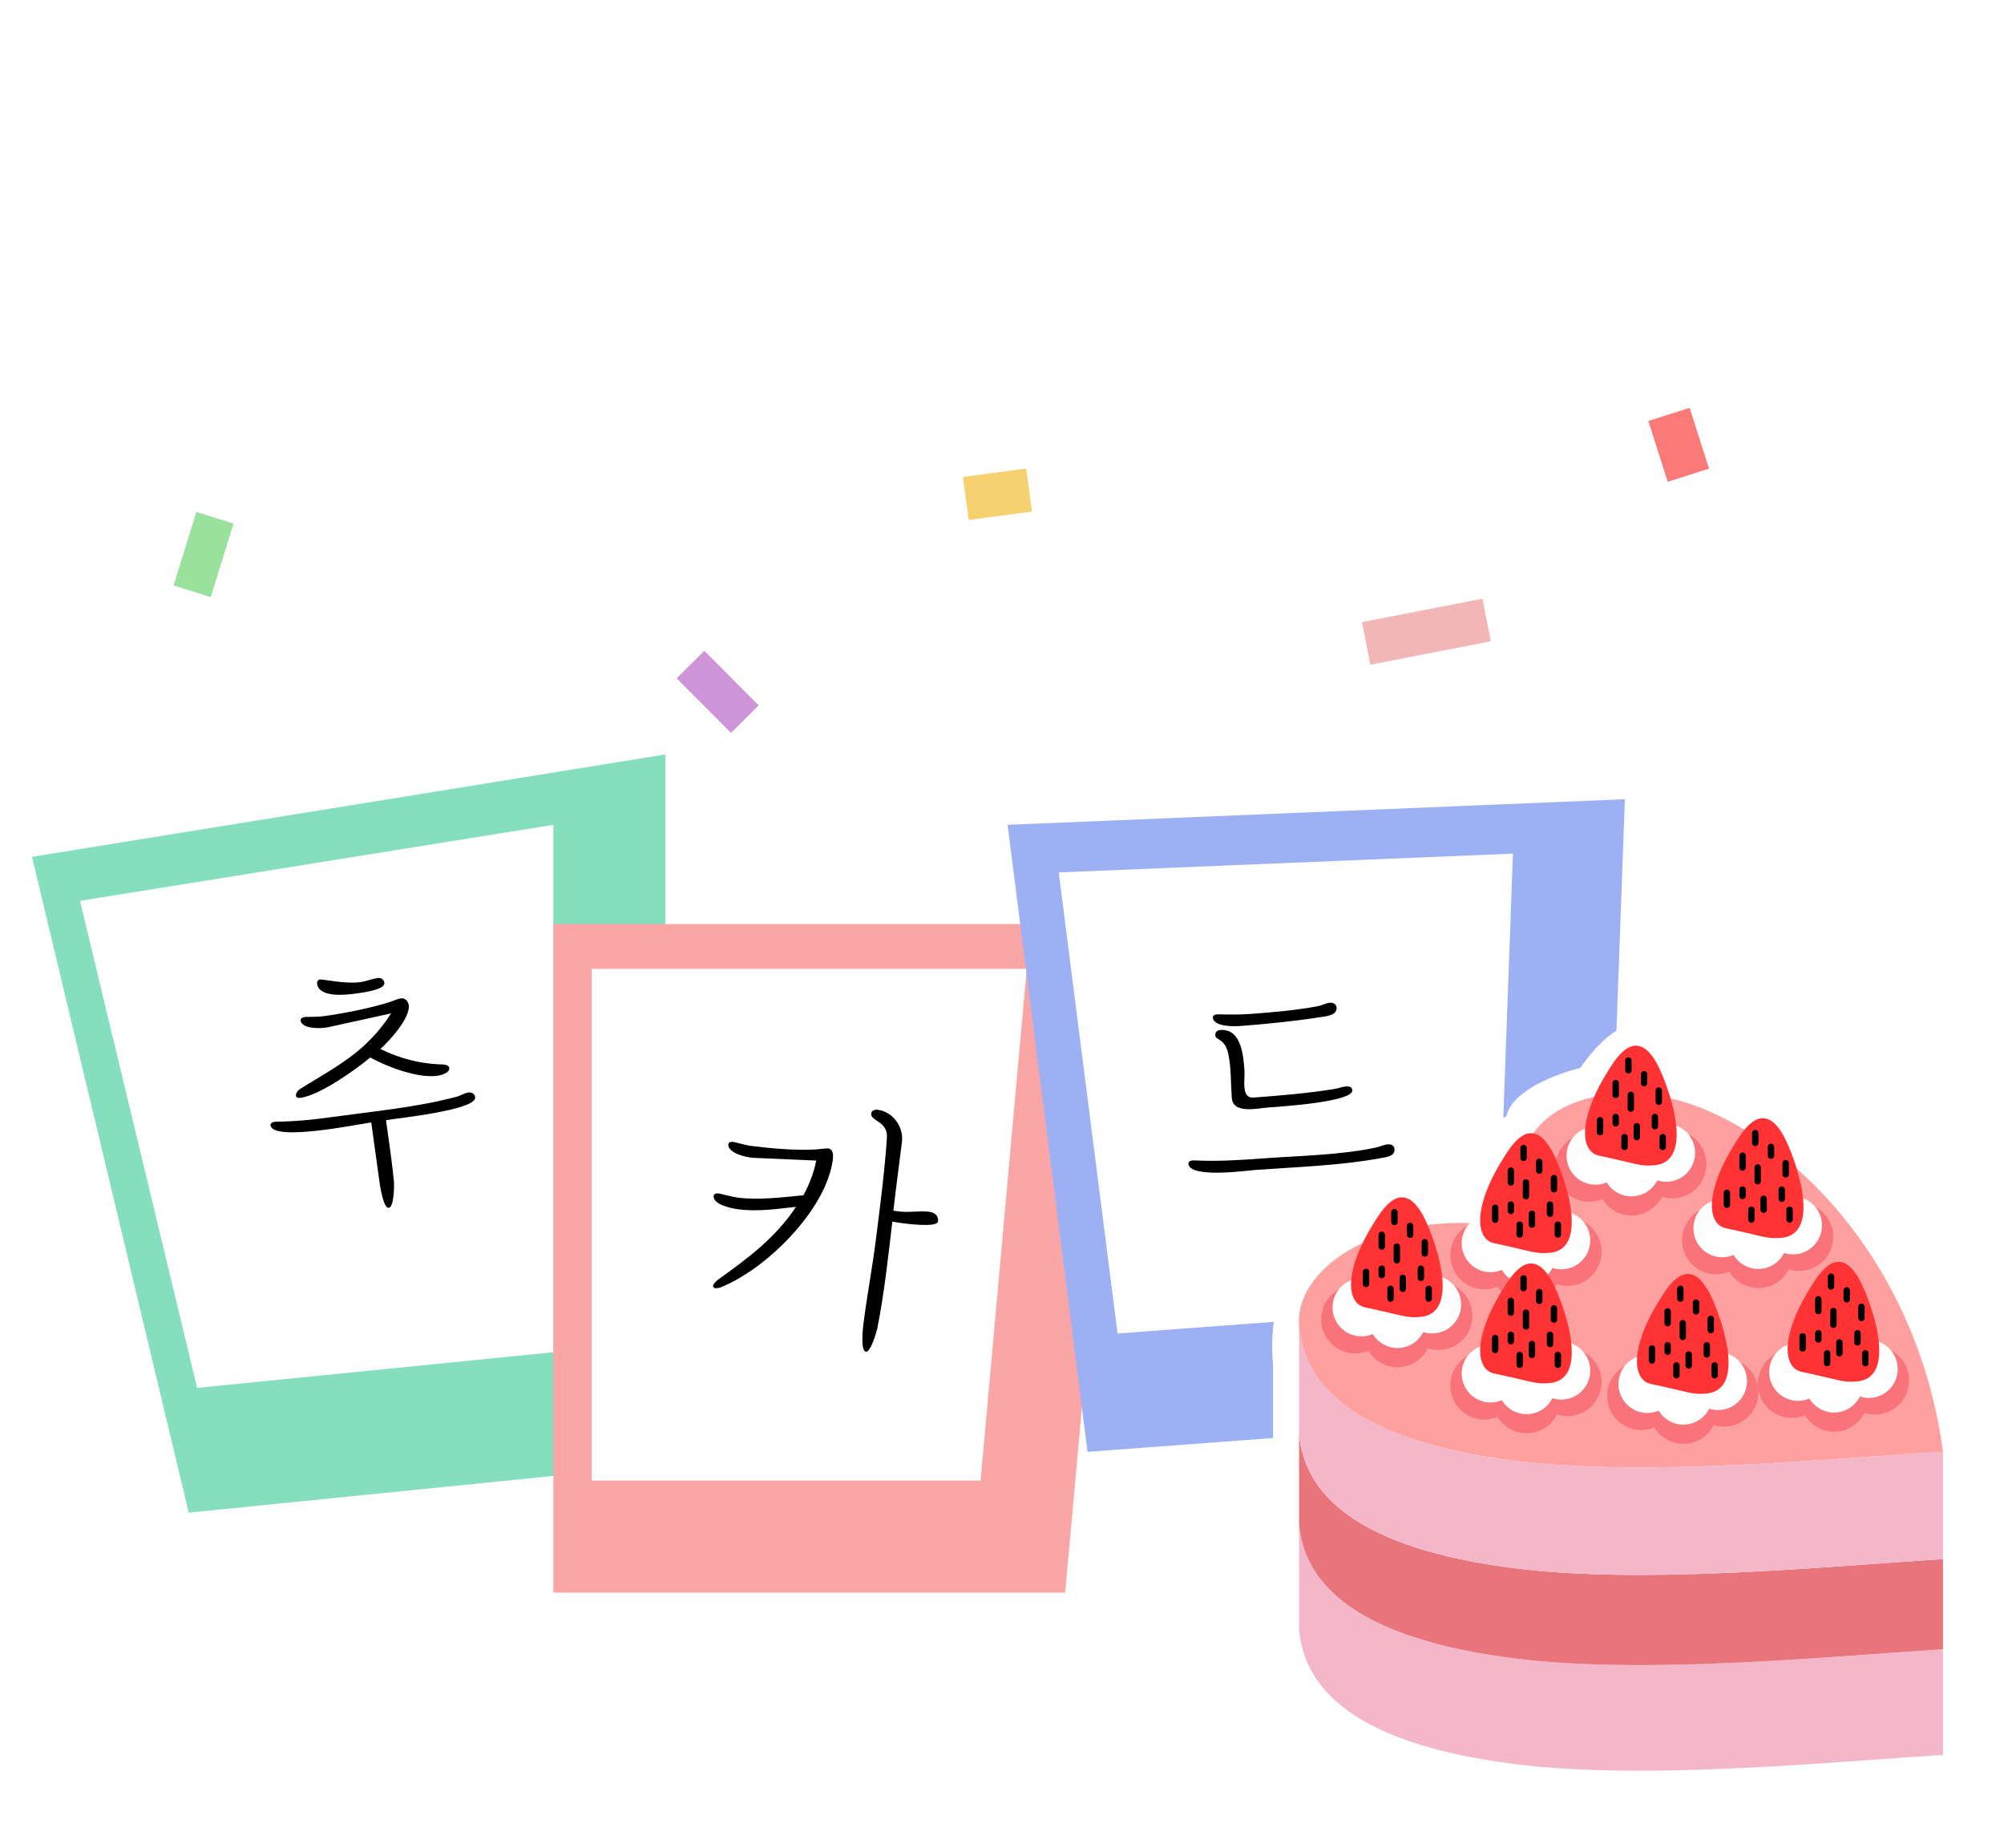 <svg width="231" height="213" viewBox="0 0 231 213" fill="none" xmlns="http://www.w3.org/2000/svg">
<g filter="url(#filter0_d_2_672)">
<path d="M73.003 84L0 95.798L18.066 171.382L73.003 165.852V84Z" fill="#85DEBE"/>
</g>
<path d="M63.785 95.061L9.218 103.823L22.722 159.952L63.785 155.845V95.061Z" fill="white"/>
<g filter="url(#filter1_d_2_672)">
<path d="M126.096 102.804H60.098V179.862H119.091L126.096 102.804Z" fill="#FAA6A6"/>
</g>
<path d="M118.353 111.653H68.21V170.645H113.031L118.353 111.653Z" fill="white"/>
<g filter="url(#filter2_d_2_672)">
<path d="M121.671 163.639L112.454 91.374L183.613 88.424L181.032 159.215L121.671 163.639Z" fill="#9DB0F4"/>
</g>
<path d="M128.822 153.684L122.04 100.548L174.396 98.379L172.497 150.431L128.822 153.684Z" fill="white"/>
<path d="M44.811 139.203C44.2 139.287 43.808 136.688 43.755 136.302L42.795 129.36C41.188 129.583 31.442 131.586 31.18 129.689C31.135 129.368 31.613 129.269 31.81 129.275C34.1 129.253 36.198 129.028 38.448 128.717C43.108 128.072 48.153 127.604 52.669 126.39C53.11 126.263 53.529 125.976 53.979 125.914C54.364 125.86 54.717 126.041 54.775 126.459C54.979 127.937 45.646 128.9 44.494 129.093C44.823 131.471 45.184 133.845 45.416 136.236C45.446 136.691 45.422 139.118 44.811 139.203ZM34.118 126.302C34.073 125.981 34.355 125.647 34.626 125.479C38.91 122.823 42.198 121.254 45.086 116.793L37.806 118.39C37.107 118.552 34.794 118.642 34.652 117.614C34.608 117.293 35.053 117.198 35.25 117.204C35.902 117.179 36.659 117.205 37.302 117.116C39.648 116.792 42.358 116.253 44.623 115.58C45.128 115.444 45.772 115.126 46.254 115.059C46.704 114.997 47.06 115.439 47.113 115.825C47.322 117.336 44.869 119.968 43.851 120.895C45.962 121.946 48.308 122.571 50.68 122.669C50.942 122.665 51.727 122.655 51.784 123.073C51.864 123.651 50.822 123.927 50.404 123.984C48.154 124.295 44.627 122.949 42.677 121.876C41.005 123.286 36.857 126.218 34.672 126.52C34.511 126.543 34.153 126.559 34.118 126.302ZM36.557 113.387C36.526 113.162 36.623 112.919 36.88 112.884C37.202 112.839 39.837 113.425 41.509 113.194C42.216 113.096 42.864 112.81 43.571 112.712C43.925 112.663 44.254 112.912 44.303 113.266C44.418 114.101 41.581 114.428 41.003 114.508C39.91 114.659 36.783 115.026 36.557 113.387Z" fill="black"/>
<path d="M99.815 155.784C99.171 155.704 99.46 153.124 99.512 152.706C99.928 149.357 100.574 146.005 100.995 142.624C101.472 138.792 101.988 134.901 102.236 131.073C102.335 129.222 100.311 129.199 100.419 128.33C100.463 127.975 100.87 127.863 101.159 127.899C102.962 128.123 104.179 129.909 103.967 131.615C103.638 134.256 103.277 136.892 102.981 139.536L103.69 139.624C104.849 139.768 105.991 139.518 107.086 139.654C107.698 139.731 108.209 140.088 108.125 140.765C108.033 141.505 104.56 141.04 103.948 140.964L102.857 140.796C102.381 144.889 101.932 149.018 101.134 153.071C101.05 153.486 100.363 155.852 99.815 155.784ZM82.271 137.81C82.311 137.488 82.798 137.516 82.987 137.572C83.687 137.724 84.412 137.945 85.12 138.033C87.535 138.334 90.195 137.978 92.609 137.755C93.289 136.499 93.815 135.159 94.088 133.754L86.836 133.44C86.119 133.417 83.829 132.903 83.957 131.873C83.998 131.551 84.452 131.575 84.674 131.635C85.31 131.779 86.002 131.996 86.646 132.076C88.9 132.357 91.777 132.617 94.051 132.474C94.28 132.47 95.278 132.333 95.439 132.353C96.083 132.433 96.055 133.182 95.999 133.632C95.282 139.396 88.312 146.277 83.118 148.345C82.945 148.422 82.675 148.486 82.482 148.462C82.353 148.446 82.2 148.362 82.184 148.229C82.256 147.911 82.514 147.681 82.767 147.484C86.215 145.003 89.344 142.711 91.757 139.088C89.536 139.335 87.403 139.658 85.149 139.377C84.473 139.293 82.138 138.872 82.271 137.81Z" fill="black"/>
<path d="M146.203 127.636C144.876 127.734 142.129 128.426 141.988 126.517C141.861 124.802 141.932 123.137 141.579 121.439C141.186 119.646 140.13 119.887 140.091 119.369C140.063 118.981 140.24 118.74 140.661 118.709C143.12 118.527 143.325 121.732 143.447 123.383C143.526 124.45 143.035 126.602 144.491 126.494C147.565 126.266 150.734 125.998 153.788 125.512C154.239 125.446 154.68 125.25 155.133 125.217C155.457 125.193 155.85 125.229 155.881 125.649C155.981 127.008 147.497 127.54 146.203 127.636ZM136.987 134.11C136.963 133.786 137.414 133.72 137.643 133.736C140.287 133.865 142.814 133.711 145.467 133.514C149.738 133.197 154.484 133.138 158.647 132.244C159.095 132.146 159.534 131.918 159.987 131.885C160.375 131.856 160.713 132.026 160.744 132.447C160.807 133.288 159.739 133.367 159.161 133.475C154.443 134.345 149.379 134.493 144.59 134.848C143.554 134.925 137.114 135.825 136.987 134.11ZM139.806 117.276C139.782 116.952 140.233 116.886 140.462 116.902C141.733 116.938 142.97 116.944 144.232 116.85C146.788 116.661 149.439 116.432 151.973 115.951C152.422 115.853 152.858 115.593 153.311 115.559C153.667 115.533 154.04 115.733 154.068 116.121C154.128 116.93 153.1 117.104 152.488 117.182C149.336 117.676 146.107 118.012 142.936 118.248C142.225 118.3 139.885 118.344 139.806 117.276Z" fill="black"/>
<path d="M153.748 141.896C159.352 132.458 165.915 135.014 168.496 137.472C168.496 132.753 171.938 129.606 173.658 128.623C174.248 125.673 179.557 123.707 182.138 123.093C189.217 113.064 193.691 119.897 195.043 124.567L199.836 126.411C206.03 123.461 208.808 129.115 209.422 132.31C220.926 140.864 226.014 158.242 227.12 165.862V205.313C195.264 210.032 174.764 208.017 168.496 206.419C151.683 203.174 146.989 194.252 146.743 190.196V157.382C145.858 147.353 151.044 142.88 153.748 141.896Z" fill="white"/>
<path d="M180.866 178.206V143.248C177.129 140.205 175.538 137.129 175.538 134.433V169.39C175.538 172.086 177.129 175.163 180.866 178.206Z" fill="white"/>
<path d="M174.671 191.145C156.353 188.851 150.314 182.556 149.744 175.614V187.786C150.314 194.728 156.353 201.022 174.671 203.317C189.486 205.172 209.815 203.164 223.968 202.249V190.077C209.815 190.993 189.486 193.001 174.671 191.145Z" fill="#F4B7CA"/>
<path d="M174.671 180.749C156.353 178.455 150.314 172.16 149.744 165.218V175.615C150.314 182.556 156.353 188.851 174.671 191.145C189.486 193.001 209.815 190.993 223.968 190.077V179.681C209.815 180.597 189.486 182.605 174.671 180.749Z" fill="#E8757B"/>
<path d="M174.671 168.359C156.353 166.064 150.314 159.77 149.744 152.828V165.218C150.314 172.16 156.353 178.454 174.671 180.749C189.486 182.604 209.815 180.597 223.968 179.681V167.291C209.815 168.207 189.486 170.215 174.671 168.359Z" fill="#F4B7CA"/>
<path d="M174.671 168.359C189.486 170.214 209.815 168.207 223.968 167.291C220.721 143.316 203.801 128.852 192.041 126.471C182.876 124.614 175.538 128.643 175.538 134.433C175.538 137.129 177.129 140.206 180.866 143.248C163.89 137.075 149.722 144.405 149.722 152.291C149.722 152.469 149.729 152.649 149.744 152.829C150.314 159.77 156.353 166.065 174.671 168.359V168.359Z" fill="#FFA0A0"/>
<path d="M192.781 130.252C192.286 130.252 191.814 130.344 191.378 130.512C190.879 128.917 189.393 127.76 187.638 127.76C185.882 127.76 184.28 129.01 183.843 130.702C183.63 130.666 183.411 130.646 183.187 130.646C181.022 130.646 179.267 132.405 179.267 134.575C179.267 136.746 181.022 138.505 183.187 138.505C183.728 138.505 184.245 138.394 184.714 138.195C185.402 139.329 186.646 140.086 188.066 140.086C189.599 140.086 190.925 139.204 191.569 137.918C191.951 138.042 192.357 138.11 192.78 138.11C194.945 138.11 196.7 136.351 196.7 134.18C196.7 132.01 194.945 130.251 192.78 130.251L192.781 130.252Z" fill="#F9737A"/>
<path d="M192.062 129.521C191.641 129.521 191.24 129.599 190.869 129.742C190.445 128.386 189.183 127.402 187.69 127.402C186.198 127.402 184.836 128.465 184.465 129.903C184.283 129.873 184.097 129.856 183.907 129.856C182.066 129.856 180.575 131.351 180.575 133.196C180.575 135.041 182.066 136.536 183.907 136.536C184.367 136.536 184.806 136.442 185.205 136.272C185.789 137.237 186.847 137.881 188.054 137.881C189.357 137.881 190.484 137.13 191.032 136.037C191.356 136.143 191.702 136.201 192.062 136.201C193.902 136.201 195.393 134.705 195.393 132.861C195.393 131.016 193.902 129.521 192.062 129.521Z" fill="white"/>
<path d="M184.333 133.196C182.085 132.726 181.869 128.838 185.564 123.099C186.305 121.95 188.606 118.2 190.999 122.591C192.18 124.758 195.564 133.777 190.781 134.286C189.05 134.47 188.68 134.105 184.333 133.196Z" fill="#FF3334"/>
<path d="M187.706 122.224V123.356" stroke="black" stroke-width="0.737" stroke-linecap="round" stroke-linejoin="round"/>
<path d="M189.516 123.808V124.827" stroke="black" stroke-width="0.737" stroke-linecap="round" stroke-linejoin="round"/>
<path d="M186.241 124.827V126.186" stroke="black" stroke-width="0.737" stroke-linecap="round" stroke-linejoin="round"/>
<path d="M187.984 126.186V127.771" stroke="black" stroke-width="0.737" stroke-linecap="round" stroke-linejoin="round"/>
<path d="M191.209 125.689V126.978" stroke="black" stroke-width="0.737" stroke-linecap="round" stroke-linejoin="round"/>
<path d="M186.241 128.733V129.468" stroke="black" stroke-width="0.737" stroke-linecap="round" stroke-linejoin="round"/>
<path d="M184.435 129.101V130.487" stroke="black" stroke-width="0.737" stroke-linecap="round" stroke-linejoin="round"/>
<path d="M188.669 129.794V131.053" stroke="black" stroke-width="0.737" stroke-linecap="round" stroke-linejoin="round"/>
<path d="M190.758 128.733V129.794" stroke="black" stroke-width="0.737" stroke-linecap="round" stroke-linejoin="round"/>
<path d="M191.661 131.053V132.185" stroke="black" stroke-width="0.737" stroke-linecap="round" stroke-linejoin="round"/>
<path d="M187.258 131.053V132.185" stroke="black" stroke-width="0.737" stroke-linecap="round" stroke-linejoin="round"/>
<path d="M207.404 138.617C206.91 138.617 206.437 138.709 206.001 138.877C205.502 137.282 204.017 136.125 202.261 136.125C200.506 136.125 198.904 137.375 198.467 139.067C198.253 139.031 198.034 139.011 197.81 139.011C195.646 139.011 193.891 140.77 193.891 142.94C193.891 145.111 195.645 146.87 197.81 146.87C198.352 146.87 198.868 146.759 199.338 146.56C200.025 147.694 201.269 148.451 202.689 148.451C204.222 148.451 205.548 147.568 206.193 146.283C206.574 146.407 206.98 146.475 207.403 146.475C209.568 146.475 211.323 144.716 211.323 142.545C211.323 140.375 209.568 138.616 207.403 138.616L207.404 138.617Z" fill="#F9737A"/>
<path d="M206.685 137.886C206.264 137.886 205.863 137.965 205.492 138.107C205.068 136.751 203.806 135.768 202.313 135.768C200.821 135.768 199.459 136.83 199.088 138.269C198.906 138.238 198.72 138.221 198.53 138.221C196.689 138.221 195.198 139.716 195.198 141.561C195.198 143.406 196.689 144.901 198.53 144.901C198.99 144.901 199.429 144.807 199.828 144.638C200.412 145.602 201.47 146.246 202.677 146.246C203.98 146.246 205.108 145.495 205.655 144.402C205.98 144.508 206.325 144.566 206.685 144.566C208.525 144.566 210.016 143.071 210.016 141.226C210.016 139.381 208.525 137.886 206.685 137.886Z" fill="white"/>
<path d="M198.955 141.561C196.708 141.091 196.492 137.202 200.187 131.464C200.927 130.315 203.229 126.564 205.622 130.955C206.803 133.123 210.186 142.142 205.404 142.65C203.673 142.834 203.303 142.469 198.955 141.561Z" fill="#FF3334"/>
<path d="M202.33 130.589V131.721" stroke="black" stroke-width="0.737" stroke-linecap="round" stroke-linejoin="round"/>
<path d="M204.139 132.173V133.192" stroke="black" stroke-width="0.737" stroke-linecap="round" stroke-linejoin="round"/>
<path d="M200.865 133.192V134.551" stroke="black" stroke-width="0.737" stroke-linecap="round" stroke-linejoin="round"/>
<path d="M202.607 134.551V136.136" stroke="black" stroke-width="0.737" stroke-linecap="round" stroke-linejoin="round"/>
<path d="M205.833 134.054V135.343" stroke="black" stroke-width="0.737" stroke-linecap="round" stroke-linejoin="round"/>
<path d="M200.865 137.098V137.833" stroke="black" stroke-width="0.737" stroke-linecap="round" stroke-linejoin="round"/>
<path d="M199.058 137.466V138.852" stroke="black" stroke-width="0.737" stroke-linecap="round" stroke-linejoin="round"/>
<path d="M203.292 138.159V139.418" stroke="black" stroke-width="0.737" stroke-linecap="round" stroke-linejoin="round"/>
<path d="M205.381 137.098V138.159" stroke="black" stroke-width="0.737" stroke-linecap="round" stroke-linejoin="round"/>
<path d="M206.284 139.418V140.55" stroke="black" stroke-width="0.737" stroke-linecap="round" stroke-linejoin="round"/>
<path d="M201.88 139.418V140.55" stroke="black" stroke-width="0.737" stroke-linecap="round" stroke-linejoin="round"/>
<path d="M216.137 155.165C215.643 155.165 215.17 155.257 214.734 155.425C214.235 153.83 212.75 152.673 210.994 152.673C209.239 152.673 207.636 153.923 207.199 155.615C206.986 155.579 206.767 155.559 206.543 155.559C204.379 155.559 202.624 157.318 202.624 159.488C202.624 161.659 204.378 163.418 206.543 163.418C207.085 163.418 207.601 163.307 208.07 163.108C208.758 164.242 210.002 164.999 211.422 164.999C212.955 164.999 214.281 164.117 214.926 162.831C215.307 162.955 215.713 163.023 216.136 163.023C218.301 163.023 220.056 161.264 220.056 159.094C220.056 156.923 218.301 155.164 216.136 155.164L216.137 155.165Z" fill="#F9737A"/>
<path d="M215.417 154.434C214.997 154.434 214.595 154.513 214.225 154.655C213.801 153.299 212.538 152.316 211.046 152.316C209.553 152.316 208.191 153.378 207.82 154.817C207.639 154.786 207.453 154.769 207.262 154.769C205.422 154.769 203.931 156.264 203.931 158.109C203.931 159.954 205.422 161.449 207.262 161.449C207.723 161.449 208.162 161.355 208.561 161.186C209.145 162.15 210.202 162.794 211.41 162.794C212.713 162.794 213.84 162.043 214.388 160.951C214.712 161.056 215.058 161.114 215.417 161.114C217.257 161.114 218.749 159.619 218.749 157.774C218.749 155.929 217.257 154.434 215.417 154.434Z" fill="white"/>
<path d="M207.688 158.109C205.441 157.64 205.225 153.751 208.92 148.013C209.66 146.864 211.962 143.113 214.354 147.504C215.536 149.671 218.919 158.691 214.137 159.199C212.406 159.383 212.036 159.018 207.688 158.109Z" fill="#FF3334"/>
<path d="M211.062 147.137V148.269" stroke="black" stroke-width="0.737" stroke-linecap="round" stroke-linejoin="round"/>
<path d="M212.872 148.722V149.741" stroke="black" stroke-width="0.737" stroke-linecap="round" stroke-linejoin="round"/>
<path d="M209.597 149.741V151.099" stroke="black" stroke-width="0.737" stroke-linecap="round" stroke-linejoin="round"/>
<path d="M211.34 151.099V152.684" stroke="black" stroke-width="0.737" stroke-linecap="round" stroke-linejoin="round"/>
<path d="M214.565 150.602V151.892" stroke="black" stroke-width="0.737" stroke-linecap="round" stroke-linejoin="round"/>
<path d="M209.597 153.646V154.382" stroke="black" stroke-width="0.737" stroke-linecap="round" stroke-linejoin="round"/>
<path d="M207.79 154.014V155.401" stroke="black" stroke-width="0.737" stroke-linecap="round" stroke-linejoin="round"/>
<path d="M212.025 154.708V155.967" stroke="black" stroke-width="0.737" stroke-linecap="round" stroke-linejoin="round"/>
<path d="M214.114 153.646V154.708" stroke="black" stroke-width="0.737" stroke-linecap="round" stroke-linejoin="round"/>
<path d="M215.017 155.967V157.098" stroke="black" stroke-width="0.737" stroke-linecap="round" stroke-linejoin="round"/>
<path d="M210.613 155.967V157.098" stroke="black" stroke-width="0.737" stroke-linecap="round" stroke-linejoin="round"/>
<path d="M180.694 140.34C180.2 140.34 179.727 140.433 179.291 140.601C178.792 139.006 177.306 137.849 175.551 137.849C173.795 137.849 172.193 139.098 171.756 140.791C171.543 140.754 171.324 140.735 171.1 140.735C168.935 140.735 167.18 142.494 167.18 144.664C167.18 146.835 168.935 148.593 171.1 148.593C171.642 148.593 172.158 148.483 172.627 148.283C173.315 149.417 174.559 150.175 175.979 150.175C177.512 150.175 178.838 149.292 179.482 148.007C179.864 148.131 180.27 148.199 180.693 148.199C182.858 148.199 184.613 146.44 184.613 144.269C184.613 142.099 182.858 140.34 180.693 140.34L180.694 140.34Z" fill="#F9737A"/>
<path d="M179.974 139.609C179.554 139.609 179.153 139.688 178.782 139.83C178.358 138.474 177.095 137.491 175.603 137.491C174.111 137.491 172.748 138.554 172.378 139.992C172.196 139.962 172.01 139.944 171.819 139.944C169.979 139.944 168.488 141.44 168.488 143.284C168.488 145.129 169.979 146.624 171.819 146.624C172.28 146.624 172.719 146.53 173.118 146.361C173.702 147.325 174.76 147.969 175.967 147.969C177.27 147.969 178.397 147.219 178.945 146.126C179.269 146.232 179.615 146.289 179.974 146.289C181.815 146.289 183.306 144.794 183.306 142.949C183.306 141.104 181.815 139.609 179.974 139.609Z" fill="white"/>
<path d="M172.245 143.285C169.998 142.815 169.782 138.927 173.477 133.188C174.217 132.039 176.519 128.289 178.911 132.68C180.092 134.847 183.476 143.866 178.694 144.375C176.963 144.559 176.593 144.193 172.245 143.285Z" fill="#FF3334"/>
<path d="M175.619 132.312V133.445" stroke="black" stroke-width="0.737" stroke-linecap="round" stroke-linejoin="round"/>
<path d="M177.429 133.897V134.916" stroke="black" stroke-width="0.737" stroke-linecap="round" stroke-linejoin="round"/>
<path d="M174.154 134.917V136.274" stroke="black" stroke-width="0.737" stroke-linecap="round" stroke-linejoin="round"/>
<path d="M175.897 136.274V137.859" stroke="black" stroke-width="0.737" stroke-linecap="round" stroke-linejoin="round"/>
<path d="M179.123 135.778V137.067" stroke="black" stroke-width="0.737" stroke-linecap="round" stroke-linejoin="round"/>
<path d="M174.154 138.822V139.558" stroke="black" stroke-width="0.737" stroke-linecap="round" stroke-linejoin="round"/>
<path d="M172.348 139.189V140.576" stroke="black" stroke-width="0.737" stroke-linecap="round" stroke-linejoin="round"/>
<path d="M176.582 139.883V141.142" stroke="black" stroke-width="0.737" stroke-linecap="round" stroke-linejoin="round"/>
<path d="M178.67 138.822V139.883" stroke="black" stroke-width="0.737" stroke-linecap="round" stroke-linejoin="round"/>
<path d="M179.574 141.142V142.274" stroke="black" stroke-width="0.737" stroke-linecap="round" stroke-linejoin="round"/>
<path d="M175.171 141.142V142.274" stroke="black" stroke-width="0.737" stroke-linecap="round" stroke-linejoin="round"/>
<path d="M165.809 147.731C165.315 147.731 164.842 147.824 164.406 147.991C163.907 146.397 162.421 145.239 160.666 145.239C158.91 145.239 157.308 146.489 156.871 148.181C156.658 148.145 156.439 148.126 156.215 148.126C154.05 148.126 152.295 149.884 152.295 152.055C152.295 154.225 154.05 155.984 156.215 155.984C156.757 155.984 157.273 155.874 157.742 155.674C158.43 156.808 159.674 157.566 161.094 157.566C162.627 157.566 163.953 156.683 164.597 155.397C164.979 155.521 165.385 155.589 165.808 155.589C167.973 155.589 169.728 153.83 169.728 151.66C169.728 149.49 167.973 147.731 165.808 147.731L165.809 147.731Z" fill="#F9737A"/>
<path d="M165.089 147C164.669 147 164.268 147.079 163.897 147.221C163.473 145.865 162.21 144.882 160.718 144.882C159.226 144.882 157.863 145.945 157.493 147.383C157.311 147.353 157.125 147.335 156.934 147.335C155.094 147.335 153.603 148.831 153.603 150.675C153.603 152.52 155.094 154.015 156.934 154.015C157.395 154.015 157.834 153.921 158.233 153.752C158.817 154.716 159.875 155.36 161.082 155.36C162.385 155.36 163.512 154.61 164.06 153.517C164.384 153.623 164.73 153.68 165.089 153.68C166.93 153.68 168.421 152.185 168.421 150.34C168.421 148.496 166.93 147 165.089 147Z" fill="white"/>
<path d="M157.361 150.676C155.113 150.206 154.897 146.317 158.592 140.579C159.333 139.43 161.634 135.68 164.027 140.071C165.208 142.238 168.592 151.257 163.809 151.765C162.078 151.949 161.708 151.584 157.361 150.676Z" fill="#FF3334"/>
<path d="M160.734 139.704V140.836" stroke="black" stroke-width="0.737" stroke-linecap="round" stroke-linejoin="round"/>
<path d="M162.544 141.288V142.307" stroke="black" stroke-width="0.737" stroke-linecap="round" stroke-linejoin="round"/>
<path d="M159.269 142.307V143.666" stroke="black" stroke-width="0.737" stroke-linecap="round" stroke-linejoin="round"/>
<path d="M161.012 143.666V145.25" stroke="black" stroke-width="0.737" stroke-linecap="round" stroke-linejoin="round"/>
<path d="M164.238 143.169V144.458" stroke="black" stroke-width="0.737" stroke-linecap="round" stroke-linejoin="round"/>
<path d="M159.269 146.213V146.949" stroke="black" stroke-width="0.737" stroke-linecap="round" stroke-linejoin="round"/>
<path d="M157.463 146.581V147.967" stroke="black" stroke-width="0.737" stroke-linecap="round" stroke-linejoin="round"/>
<path d="M161.697 147.274V148.533" stroke="black" stroke-width="0.737" stroke-linecap="round" stroke-linejoin="round"/>
<path d="M163.786 146.213V147.274" stroke="black" stroke-width="0.737" stroke-linecap="round" stroke-linejoin="round"/>
<path d="M164.689 148.533V149.666" stroke="black" stroke-width="0.737" stroke-linecap="round" stroke-linejoin="round"/>
<path d="M160.286 148.533V149.666" stroke="black" stroke-width="0.737" stroke-linecap="round" stroke-linejoin="round"/>
<path d="M180.694 155.354C180.2 155.354 179.727 155.446 179.291 155.614C178.792 154.019 177.306 152.862 175.551 152.862C173.795 152.862 172.193 154.112 171.756 155.804C171.543 155.768 171.324 155.748 171.1 155.748C168.935 155.748 167.18 157.507 167.18 159.677C167.18 161.848 168.935 163.607 171.1 163.607C171.642 163.607 172.158 163.496 172.627 163.297C173.315 164.431 174.559 165.188 175.979 165.188C177.512 165.188 178.838 164.306 179.482 163.02C179.864 163.144 180.27 163.212 180.693 163.212C182.858 163.212 184.613 161.453 184.613 159.283C184.613 157.112 182.858 155.353 180.693 155.353L180.694 155.354Z" fill="#F9737A"/>
<path d="M179.974 154.623C179.554 154.623 179.153 154.702 178.782 154.844C178.358 153.488 177.095 152.505 175.603 152.505C174.111 152.505 172.748 153.567 172.378 155.005C172.196 154.975 172.01 154.958 171.819 154.958C169.979 154.958 168.488 156.453 168.488 158.298C168.488 160.143 169.979 161.638 171.819 161.638C172.28 161.638 172.719 161.544 173.118 161.374C173.702 162.339 174.76 162.983 175.967 162.983C177.27 162.983 178.397 162.232 178.945 161.139C179.269 161.245 179.615 161.303 179.974 161.303C181.815 161.303 183.306 159.807 183.306 157.963C183.306 156.118 181.815 154.623 179.974 154.623Z" fill="white"/>
<path d="M172.245 158.298C169.998 157.828 169.782 153.94 173.477 148.201C174.217 147.052 176.519 143.302 178.911 147.693C180.092 149.86 183.476 158.88 178.694 159.388C176.963 159.572 176.593 159.207 172.245 158.298Z" fill="#FF3334"/>
<path d="M175.619 147.326V148.458" stroke="black" stroke-width="0.737" stroke-linecap="round" stroke-linejoin="round"/>
<path d="M177.429 148.911V149.929" stroke="black" stroke-width="0.737" stroke-linecap="round" stroke-linejoin="round"/>
<path d="M174.154 149.929V151.288" stroke="black" stroke-width="0.737" stroke-linecap="round" stroke-linejoin="round"/>
<path d="M175.897 151.288V152.873" stroke="black" stroke-width="0.737" stroke-linecap="round" stroke-linejoin="round"/>
<path d="M179.123 150.791V152.08" stroke="black" stroke-width="0.737" stroke-linecap="round" stroke-linejoin="round"/>
<path d="M174.154 153.835V154.57" stroke="black" stroke-width="0.737" stroke-linecap="round" stroke-linejoin="round"/>
<path d="M172.348 154.203V155.589" stroke="black" stroke-width="0.737" stroke-linecap="round" stroke-linejoin="round"/>
<path d="M176.582 154.896V156.156" stroke="black" stroke-width="0.737" stroke-linecap="round" stroke-linejoin="round"/>
<path d="M178.67 153.835V154.896" stroke="black" stroke-width="0.737" stroke-linecap="round" stroke-linejoin="round"/>
<path d="M179.574 156.156V157.287" stroke="black" stroke-width="0.737" stroke-linecap="round" stroke-linejoin="round"/>
<path d="M175.171 156.156V157.287" stroke="black" stroke-width="0.737" stroke-linecap="round" stroke-linejoin="round"/>
<path d="M198.766 156.561C198.272 156.561 197.8 156.653 197.364 156.821C196.865 155.227 195.379 154.069 193.624 154.069C191.868 154.069 190.266 155.319 189.829 157.011C189.616 156.975 189.397 156.955 189.173 156.955C187.008 156.955 185.253 158.714 185.253 160.885C185.253 163.055 187.008 164.814 189.173 164.814C189.714 164.814 190.231 164.703 190.7 164.504C191.388 165.638 192.631 166.396 194.052 166.396C195.585 166.396 196.911 165.513 197.555 164.227C197.937 164.351 198.343 164.419 198.766 164.419C200.93 164.419 202.685 162.66 202.685 160.49C202.685 158.319 200.931 156.561 198.766 156.561L198.766 156.561Z" fill="#F9737A"/>
<path d="M198.047 155.83C197.627 155.83 197.225 155.909 196.855 156.051C196.431 154.695 195.168 153.712 193.676 153.712C192.183 153.712 190.821 154.774 190.45 156.213C190.269 156.182 190.083 156.165 189.892 156.165C188.052 156.165 186.561 157.66 186.561 159.505C186.561 161.35 188.052 162.845 189.892 162.845C190.353 162.845 190.792 162.751 191.191 162.582C191.775 163.546 192.832 164.19 194.04 164.19C195.343 164.19 196.47 163.439 197.018 162.347C197.342 162.452 197.688 162.51 198.047 162.51C199.887 162.51 201.379 161.015 201.379 159.17C201.379 157.325 199.887 155.83 198.047 155.83Z" fill="white"/>
<path d="M190.318 159.505C188.071 159.036 187.855 155.147 191.55 149.409C192.29 148.26 194.592 144.509 196.984 148.9C198.165 151.068 201.549 160.087 196.767 160.595C195.036 160.779 194.666 160.414 190.318 159.505Z" fill="#FF3334"/>
<path d="M193.692 148.533V149.666" stroke="black" stroke-width="0.737" stroke-linecap="round" stroke-linejoin="round"/>
<path d="M195.501 150.118V151.137" stroke="black" stroke-width="0.737" stroke-linecap="round" stroke-linejoin="round"/>
<path d="M192.227 151.137V152.496" stroke="black" stroke-width="0.737" stroke-linecap="round" stroke-linejoin="round"/>
<path d="M193.97 152.496V154.08" stroke="black" stroke-width="0.737" stroke-linecap="round" stroke-linejoin="round"/>
<path d="M197.195 151.999V153.288" stroke="black" stroke-width="0.737" stroke-linecap="round" stroke-linejoin="round"/>
<path d="M192.227 155.042V155.778" stroke="black" stroke-width="0.737" stroke-linecap="round" stroke-linejoin="round"/>
<path d="M190.42 155.41V156.797" stroke="black" stroke-width="0.737" stroke-linecap="round" stroke-linejoin="round"/>
<path d="M194.655 156.104V157.363" stroke="black" stroke-width="0.737" stroke-linecap="round" stroke-linejoin="round"/>
<path d="M196.744 155.042V156.104" stroke="black" stroke-width="0.737" stroke-linecap="round" stroke-linejoin="round"/>
<path d="M197.647 157.363V158.495" stroke="black" stroke-width="0.737" stroke-linecap="round" stroke-linejoin="round"/>
<path d="M193.243 157.363V158.495" stroke="black" stroke-width="0.737" stroke-linecap="round" stroke-linejoin="round"/>
<rect x="170.886" y="69" width="5" height="14.146" transform="rotate(78.993 170.886 69)" fill="#F3B6B6"/>
<rect x="24.294" y="68.815" width="4.496" height="8.881" transform="rotate(-162.747 24.294 68.815)" fill="#9BE19E"/>
<rect x="78" y="78.174" width="4.496" height="8.881" transform="rotate(-44.895 78 78.174)" fill="#CE94D8"/>
<rect x="118.291" y="54" width="5" height="7.356" transform="rotate(82.4 118.291 54)" fill="#F7D16F"/>
<rect x="190" y="48.522" width="5" height="7.356" transform="rotate(-17.723 190 48.522)" fill="#FA7A7A"/>
<defs>
<filter id="filter0_d_2_672" x="0" y="84" width="76.69" height="90.332" filterUnits="userSpaceOnUse" color-interpolation-filters="sRGB">
<feFlood flood-opacity="0" result="BackgroundImageFix"/>
<feColorMatrix in="SourceAlpha" type="matrix" values="0 0 0 0 0 0 0 0 0 0 0 0 0 0 0 0 0 0 127 0" result="hardAlpha"/>
<feOffset dx="3.687" dy="2.95"/>
<feComposite in2="hardAlpha" operator="out"/>
<feColorMatrix type="matrix" values="0 0 0 0 0.472 0 0 0 0 0.808 0 0 0 0 0.647 0 0 0 1 0"/>
<feBlend mode="normal" in2="BackgroundImageFix" result="effect1_dropShadow_2_672"/>
<feBlend mode="normal" in="SourceGraphic" in2="effect1_dropShadow_2_672" result="shape"/>
</filter>
<filter id="filter1_d_2_672" x="60.098" y="102.804" width="69.685" height="80.746" filterUnits="userSpaceOnUse" color-interpolation-filters="sRGB">
<feFlood flood-opacity="0" result="BackgroundImageFix"/>
<feColorMatrix in="SourceAlpha" type="matrix" values="0 0 0 0 0 0 0 0 0 0 0 0 0 0 0 0 0 0 127 0" result="hardAlpha"/>
<feOffset dx="3.687" dy="3.687"/>
<feComposite in2="hardAlpha" operator="out"/>
<feColorMatrix type="matrix" values="0 0 0 0 0.963 0 0 0 0 0.477 0 0 0 0 0.477 0 0 0 1 0"/>
<feBlend mode="normal" in2="BackgroundImageFix" result="effect1_dropShadow_2_672"/>
<feBlend mode="normal" in="SourceGraphic" in2="effect1_dropShadow_2_672" result="shape"/>
</filter>
<filter id="filter2_d_2_672" x="112.454" y="88.424" width="74.846" height="78.902" filterUnits="userSpaceOnUse" color-interpolation-filters="sRGB">
<feFlood flood-opacity="0" result="BackgroundImageFix"/>
<feColorMatrix in="SourceAlpha" type="matrix" values="0 0 0 0 0 0 0 0 0 0 0 0 0 0 0 0 0 0 127 0" result="hardAlpha"/>
<feOffset dx="3.687" dy="3.687"/>
<feComposite in2="hardAlpha" operator="out"/>
<feColorMatrix type="matrix" values="0 0 0 0 0.51 0 0 0 0 0.591 0 0 0 0 0.8 0 0 0 1 0"/>
<feBlend mode="normal" in2="BackgroundImageFix" result="effect1_dropShadow_2_672"/>
<feBlend mode="normal" in="SourceGraphic" in2="effect1_dropShadow_2_672" result="shape"/>
</filter>
</defs>
</svg>
